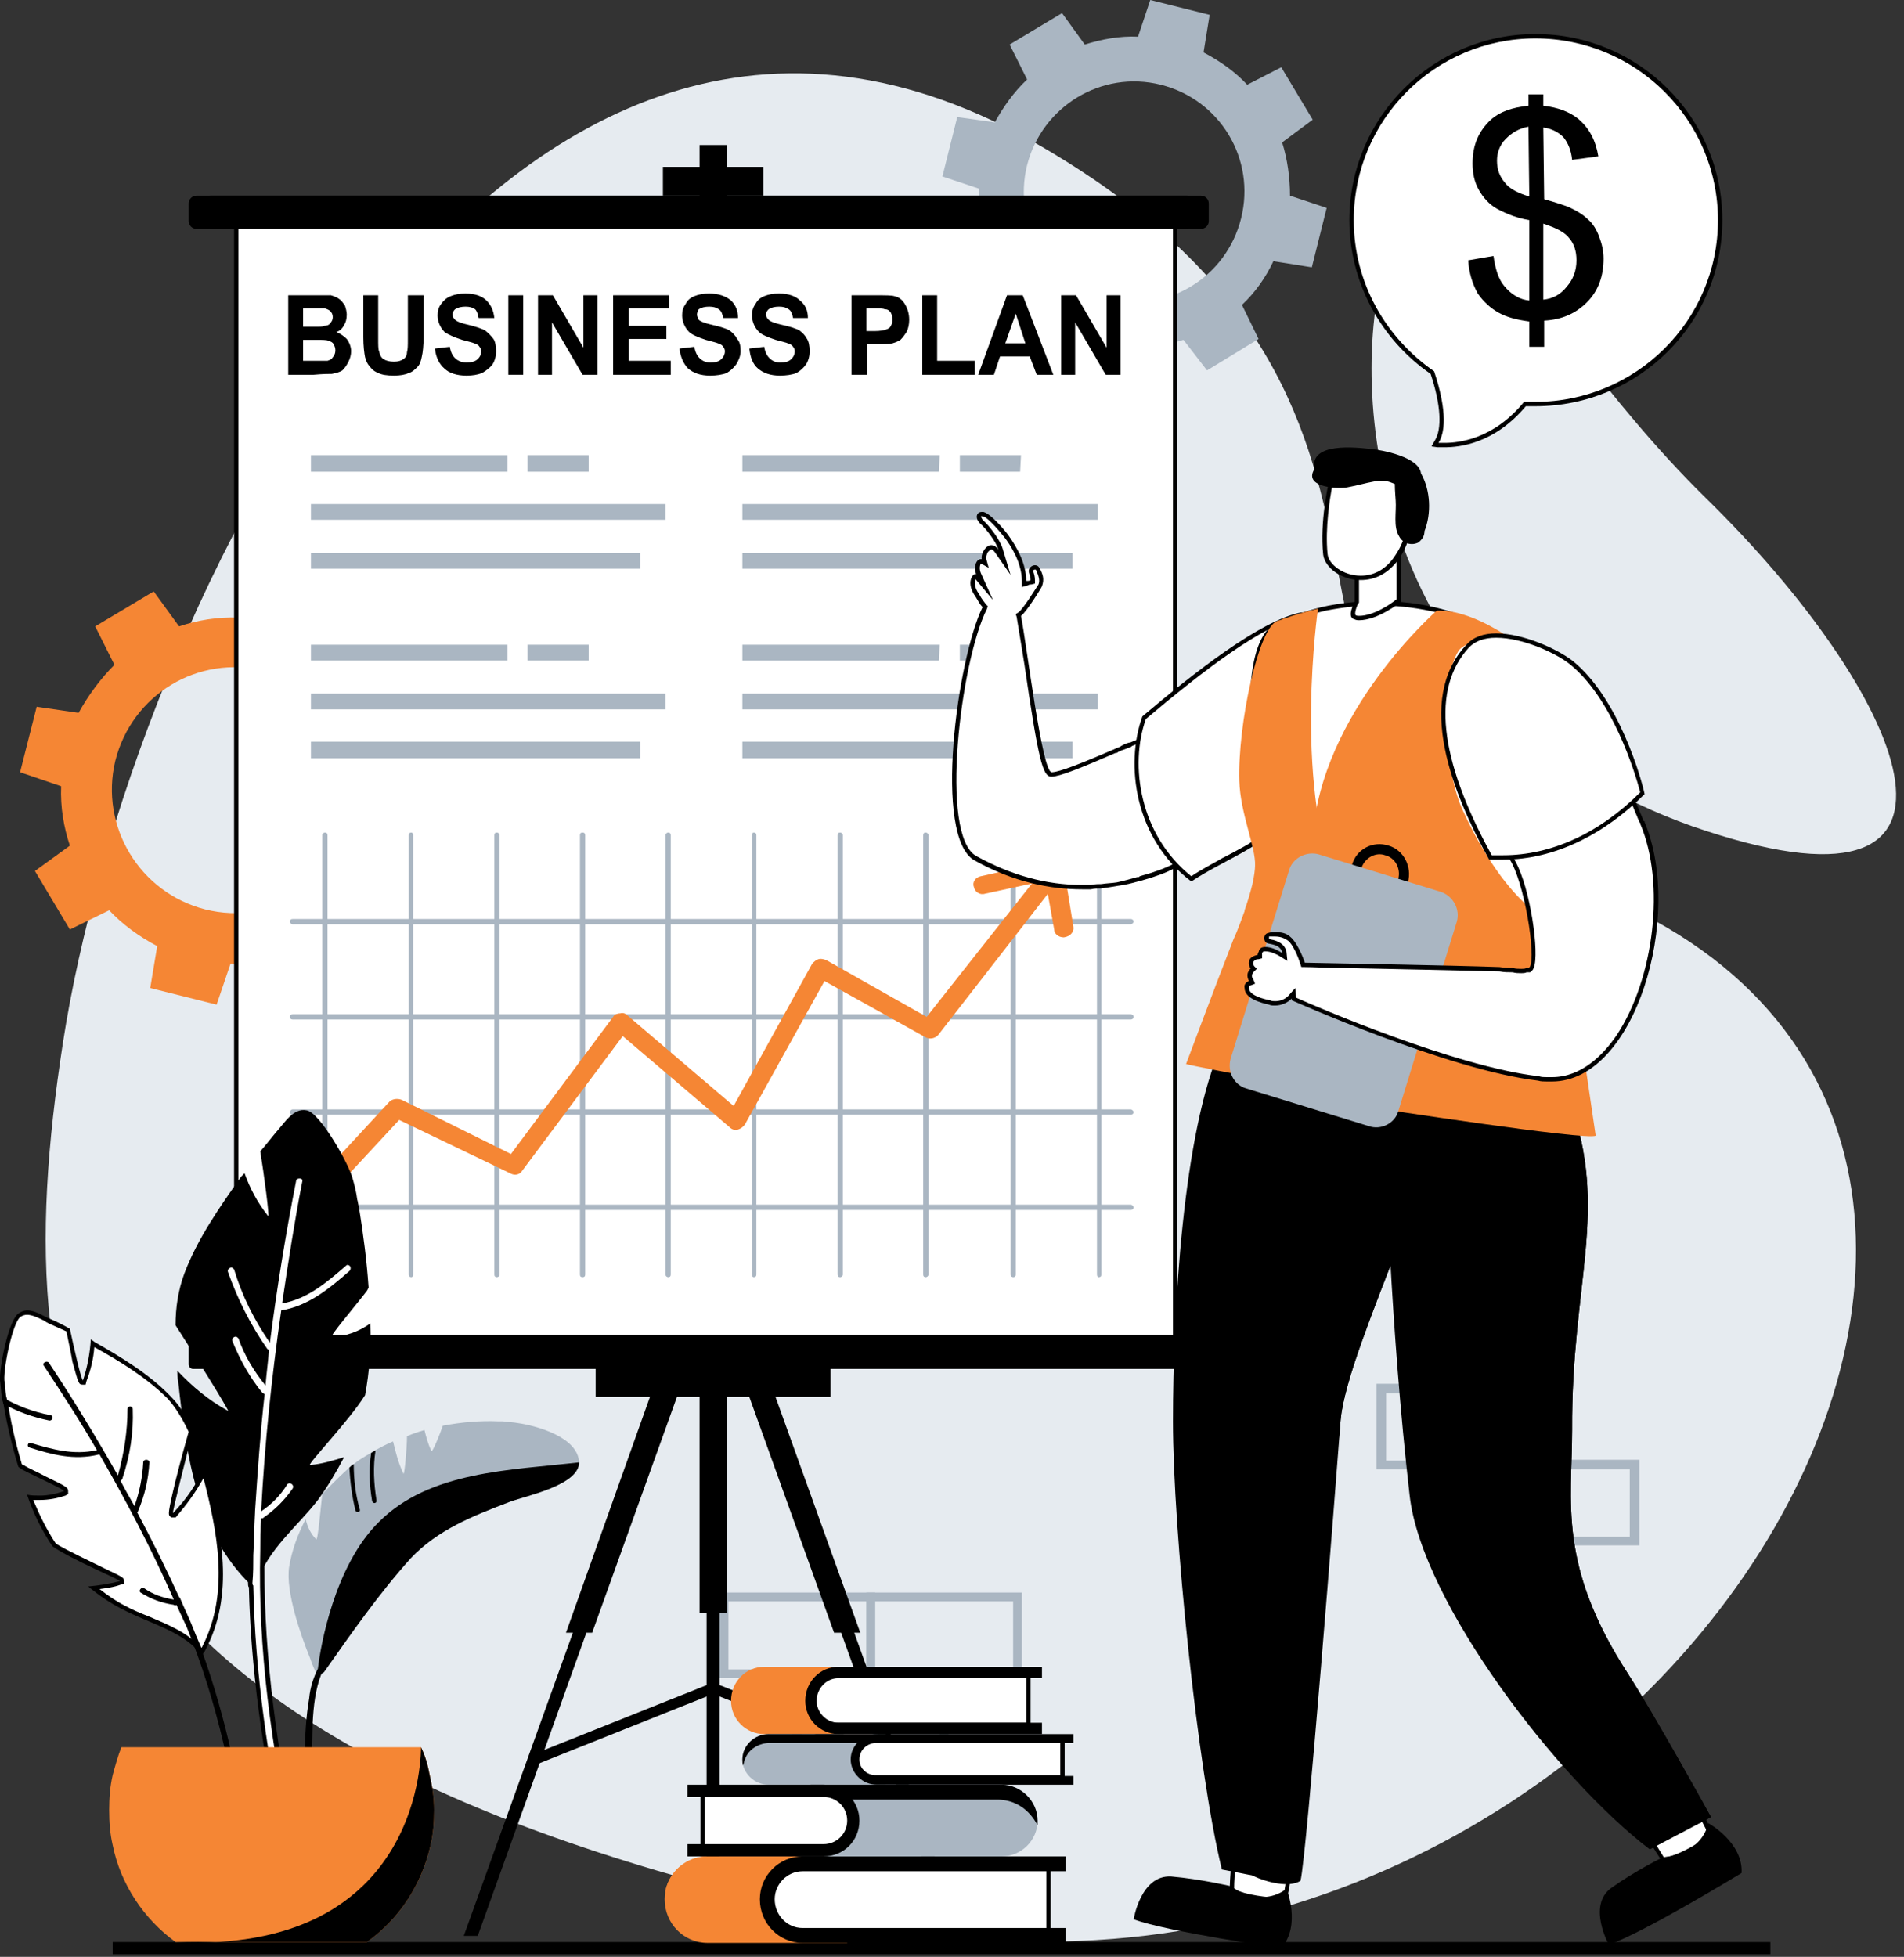 <?xml version="1.0" encoding="utf-8"?>
<!-- Generator: Adobe Illustrator 27.0.0, SVG Export Plug-In . SVG Version: 6.00 Build 0)  -->
<svg version="1.1" id="Layer_1" xmlns="http://www.w3.org/2000/svg" xmlns:xlink="http://www.w3.org/1999/xlink" x="0px" y="0px"
	 viewBox="0 0 218 224" style="enable-background:new 0 0 218 224;" xml:space="preserve">
<rect x="0" y="0" width="218" height="224" fill="#333333" stroke="none"/>
<style type="text/css">
	.st0{fill:#E6EBF0;}
	.st1{fill-rule:evenodd;clip-rule:evenodd;fill:#AAB6C2;}
	.st2{fill-rule:evenodd;clip-rule:evenodd;fill:#F58634;}
	.st3{fill:#FFFFFF;}
	.st4{fill-rule:evenodd;clip-rule:evenodd;}
	.st5{fill:#AAB6C2;}
	.st6{fill:#F58634;}
</style>
<path d="M202.7,223.7H12.9v-1.4h189.8V223.7z"/>
<path class="st0" d="M7.2,119.4C14.7,70.6,57.1-19.5,119.3,16.8c53.3,31.1,16.6,68.8,60.5,84.3c74.9,26.5,9.8,138.3-81.1,118.9
	C7.8,200.7,0.2,164.8,7.2,119.4z"/>
<path class="st0" d="M195.3,57c22.7,22.2,34.8,49.5,0,38.1c-34.8-11.3-40.9-44.5-37.4-62.3C163.2,6,172.6,34.7,195.3,57z"/>
<path class="st1" d="M175.5,168.2h-17.9v-9.8h17.9V168.2z M158.7,167.2h15.7v-7.7h-15.7V167.2z"/>
<path class="st1" d="M187.7,176.9h-17.9v-9.8h17.9V176.9z M170.9,175.9h15.7v-7.7h-15.7V175.9z"/>
<path class="st1" d="M131.5,84.2h-17.8v-9.7h17.8V84.2z M114.7,83.1h15.8v-7.7h-15.8V83.1z"/>
<path class="st1" d="M100.2,192.1H82.3v-9.8h17.9V192.1z M83.4,191.1h15.8v-7.8H83.4V191.1z"/>
<path class="st1" d="M117,192.1H99.2v-9.8H117V192.1z M100.2,191.1H116v-7.8h-15.8V191.1z"/>
<path class="st1" d="M108.6,200.8H90.7V191h17.9V200.8z M91.8,199.8h15.8v-7.7H91.8V199.8z"/>
<path class="st1" d="M71.5,131.5H53.7v-9.8h17.8V131.5z M54.7,130.5h15.8v-7.7H54.7V130.5z"/>
<path class="st1" d="M59.3,140.3H41.4v-9.8h17.9V140.3z M42.5,139.3h15.7v-7.8H42.5V139.3z"/>
<path class="st1" d="M68,49.4H50.2v-9.8H68V49.4z M51.2,48.4H67v-7.8H51.2V48.4z"/>
<path class="st1" d="M59.6,58.1H41.8v-9.8h17.8V58.1z M42.8,57.1h15.8v-7.7H42.8V57.1z"/>
<path class="st1" d="M145.8,29.9c-0.9,1.9-2.1,3.6-3.6,5l1.9,3.9l-5.9,3.6l-2.7-3.5c-1.9,0.6-3.9,0.9-6,0.9L128,44l-6.7-1.7l0.6-4.4
	c-1.8-0.9-3.5-2.1-4.9-3.6l-4,1.9l-3.6-5.9l3.6-2.7c-0.6-1.9-1-3.9-0.9-6l-4.2-1.4l1.7-6.8l4.3,0.6c1-1.8,2.2-3.5,3.7-4.9l-2-4
	l6-3.6l2.6,3.6c1.9-0.6,4-1,6.1-0.9l1.4-4.2l6.8,1.7L137.8,6c1.9,1,3.6,2.2,5,3.7l3.9-2l3.6,6l-3.5,2.6c0.6,1.9,0.9,4,0.9,6.1
	l4.2,1.4l-1.7,6.8L145.8,29.9z M142.1,25c1.7-6.8-2.4-13.6-9.2-15.3c-6.8-1.7-13.6,2.5-15.3,9.2c-1.7,6.8,2.5,13.7,9.2,15.3
	C133.6,35.9,140.4,31.8,142.1,25z"/>
<path class="st2" d="M44.6,99.3c-1.1,2.1-2.4,4-4.1,5.5l2.2,4.5l-6.7,4l-2.9-4c-2.1,0.7-4.4,1.1-6.7,1l-1.6,4.7l-7.6-1.9l0.8-4.8
	c-2.1-1.1-4-2.5-5.5-4.1L8,106.4l-4-6.7l4-2.9c-0.7-2.1-1.1-4.4-1-6.8l-4.7-1.6l1.9-7.5L9,81.6c1.1-2,2.5-3.9,4.1-5.5l-2.2-4.4
	l6.7-4l2.9,4c2.1-0.7,4.4-1.1,6.8-1l1.6-4.7l7.5,1.9l-0.7,4.8c2,1.1,3.9,2.4,5.5,4.1l4.4-2.2l4,6.7l-4,2.9c0.7,2.1,1.1,4.4,1,6.7
	l4.7,1.6l-1.9,7.6L44.6,99.3z M40.5,93.8c1.9-7.5-2.7-15.1-10.2-17c-7.6-1.9-15.2,2.7-17.1,10.3c-1.8,7.5,2.8,15.1,10.3,17
	C31.1,106,38.7,101.4,40.5,93.8z"/>
<path d="M83.2,41.8h-3.1V16.6h3.1V41.8z"/>
<path d="M54.7,221.6h-1.6l23-63.9h1.5L54.7,221.6z"/>
<path d="M82.4,221.6h-1.5v-63.9h1.5V221.6z"/>
<path d="M110.3,221.6h-1.5l-23-63.9h1.5L110.3,221.6z"/>
<path d="M64.8,186.9l10.4-29.2h3.1l-10.5,29.2H64.8z"/>
<path d="M80.1,184.6v-26.9h3.1v26.9H80.1z"/>
<path d="M95.5,186.9L85,157.7h3l10.5,29.2H95.5z"/>
<path d="M88,157.7H75.2v-3.3H88V157.7z"/>
<path d="M87.4,22.4H75.9v-3.3h11.5V22.4z"/>
<path d="M95.1,159.9H68.2v-3.2h26.9V159.9z"/>
<path d="M81.4,194l-20.3,8.1v-1.3l20.3-8.1V194z"/>
<path d="M102.4,202.1L81.9,194v-1.3l20.5,8.1V202.1z"/>
<path d="M21.6,156.2v-2.9c0-0.3,0.2-0.5,0.5-0.5h114.3c0.3,0,0.5,0.2,0.5,0.5v2.9c0,0.2-0.2,0.5-0.5,0.5H22.1
	C21.8,156.7,21.6,156.4,21.6,156.2z"/>
<path d="M21.6,25.3v-2c0-0.5,0.4-0.9,0.9-0.9h113.4c0.6,0,1,0.4,1,0.9v2c0,0.5-0.4,0.9-1,0.9H22.5C22,26.2,21.6,25.8,21.6,25.3z"/>
<path class="st3" d="M27.1,156.4V24.6h107.4v131.8H27.1z"/>
<path class="st4" d="M134.8,156.7h-108V24.3h108V156.7z M27.3,24.9v131.3h107V24.9H27.3z"/>
<path d="M23.1,156.2v-2.9c0-0.3,0.2-0.5,0.5-0.5h114.3c0.3,0,0.5,0.2,0.5,0.5v2.9c0,0.2-0.2,0.5-0.5,0.5H23.6
	C23.3,156.7,23.1,156.4,23.1,156.2z"/>
<path d="M23.1,25.3v-2c0-0.5,0.4-0.9,1-0.9h113.4c0.5,0,0.9,0.4,0.9,0.9v2c0,0.5-0.4,0.9-0.9,0.9H24.1
	C23.5,26.2,23.1,25.8,23.1,25.3z"/>
<path class="st5" d="M58.1,52.1V54H35.6v-1.9H58.1z"/>
<path class="st5" d="M76.2,57.7v1.8H35.6v-1.8H76.2z"/>
<path class="st5" d="M73.3,63.3v1.8H35.6v-1.8H73.3z"/>
<path class="st5" d="M60.4,52.1h7V54h-7V52.1z"/>
<path class="st5" d="M58.1,73.8v1.8H35.6v-1.8H58.1z"/>
<path class="st5" d="M76.2,79.4v1.8H35.6v-1.8H76.2z"/>
<path class="st5" d="M73.3,84.9v1.9H35.6v-1.9H73.3z"/>
<path class="st5" d="M60.4,73.8h7v1.8h-7V73.8z"/>
<path class="st5" d="M107.6,52.1l-0.1,1.9H85v-1.9H107.6z"/>
<path class="st5" d="M125.7,57.7v1.8H85v-1.8H125.7z"/>
<path class="st5" d="M122.8,63.3v1.8H85v-1.8H122.8z"/>
<path class="st5" d="M109.9,52.1h7l-0.1,1.9h-6.9V52.1z"/>
<path class="st5" d="M107.6,73.8l-0.1,1.8H85v-1.8H107.6z"/>
<path class="st5" d="M125.7,79.4v1.8H85v-1.8H125.7z"/>
<path class="st5" d="M122.8,84.9v1.9H85v-1.9H122.8z"/>
<path class="st5" d="M109.9,73.8h7l-0.1,1.8h-6.9V73.8z"/>
<path class="st5" d="M105.7,145.9V95.6c0-0.2,0.1-0.3,0.3-0.3c0.1,0,0.3,0.1,0.3,0.3v50.3c0,0.2-0.2,0.3-0.3,0.3
	C105.8,146.2,105.7,146.1,105.7,145.9z"/>
<path class="st5" d="M33.2,105.5c0-0.2,0.1-0.3,0.3-0.3h96c0.1,0,0.3,0.1,0.3,0.3c0,0.1-0.2,0.3-0.3,0.3h-96
	C33.3,105.8,33.2,105.6,33.2,105.5z"/>
<path class="st5" d="M33.2,116.4c0-0.2,0.1-0.3,0.3-0.3h96c0.1,0,0.3,0.1,0.3,0.3c0,0.2-0.2,0.3-0.3,0.3h-96
	C33.3,116.7,33.2,116.6,33.2,116.4z"/>
<path class="st5" d="M33.2,127.3c0-0.1,0.1-0.3,0.3-0.3h96c0.1,0,0.3,0.2,0.3,0.3c0,0.2-0.2,0.3-0.3,0.3h-96
	C33.3,127.6,33.2,127.5,33.2,127.3z"/>
<path class="st5" d="M33.2,138.2c0-0.1,0.1-0.3,0.3-0.3h96c0.1,0,0.3,0.2,0.3,0.3c0,0.2-0.2,0.3-0.3,0.3h-96
	C33.3,138.5,33.2,138.4,33.2,138.2z"/>
<path class="st5" d="M95.9,145.9V95.6c0-0.2,0.1-0.3,0.3-0.3c0.1,0,0.3,0.1,0.3,0.3v50.3c0,0.2-0.2,0.3-0.3,0.3
	C96,146.2,95.9,146.1,95.9,145.9z"/>
<path class="st5" d="M125.6,145.9V95.6c0-0.2,0.1-0.3,0.2-0.3c0.2,0,0.3,0.1,0.3,0.3v50.3c0,0.2-0.1,0.3-0.3,0.3
	C125.7,146.2,125.6,146.1,125.6,145.9z"/>
<path class="st5" d="M115.7,145.9V95.6c0-0.2,0.2-0.3,0.3-0.3c0.2,0,0.3,0.1,0.3,0.3v50.3c0,0.2-0.1,0.3-0.3,0.3
	C115.9,146.2,115.7,146.1,115.7,145.9z"/>
<path class="st5" d="M86.1,145.9V95.6c0-0.2,0.1-0.3,0.2-0.3c0.2,0,0.3,0.1,0.3,0.3v50.3c0,0.2-0.1,0.3-0.3,0.3
	C86.2,146.2,86.1,146.1,86.1,145.9z"/>
<path class="st5" d="M76.2,145.9V95.6c0-0.2,0.2-0.3,0.3-0.3c0.2,0,0.3,0.1,0.3,0.3v50.3c0,0.2-0.1,0.3-0.3,0.3
	C76.4,146.2,76.2,146.1,76.2,145.9z"/>
<path class="st5" d="M66.4,145.9V95.6c0-0.2,0.1-0.3,0.3-0.3s0.3,0.1,0.3,0.3v50.3c0,0.2-0.1,0.3-0.3,0.3S66.4,146.1,66.4,145.9z"/>
<path class="st5" d="M56.6,145.9V95.6c0-0.2,0.1-0.3,0.3-0.3c0.1,0,0.3,0.1,0.3,0.3v50.3c0,0.2-0.2,0.3-0.3,0.3
	C56.7,146.2,56.6,146.1,56.6,145.9z"/>
<path class="st5" d="M46.8,145.9V95.6c0-0.2,0.1-0.3,0.3-0.3c0.1,0,0.2,0.1,0.2,0.3v50.3c0,0.2-0.1,0.3-0.2,0.3
	C46.9,146.2,46.8,146.1,46.8,145.9z"/>
<path class="st5" d="M36.9,145.9V95.6c0-0.2,0.2-0.3,0.3-0.3c0.2,0,0.3,0.1,0.3,0.3v50.3c0,0.2-0.1,0.3-0.3,0.3
	C37.1,146.2,36.9,146.1,36.9,145.9z"/>
<path class="st6" d="M33.2,141c-0.3,0-0.5-0.1-0.7-0.2c-0.5-0.4-0.5-1.1-0.1-1.5l12.2-13.2c0.3-0.3,0.9-0.4,1.4-0.2l12.5,6.2
	l11.7-15.7c0.1-0.2,0.4-0.4,0.8-0.4c0.3-0.1,0.6,0,0.8,0.2L84,126.6l9-16.3c0.2-0.2,0.4-0.4,0.7-0.5c0.3-0.1,0.6,0,0.9,0.1l11.5,6.5
	l12.4-15.7c0.4-0.5,1.1-0.6,1.6-0.2c0.5,0.3,0.6,1,0.2,1.4l-12.9,16.6c-0.4,0.4-1,0.5-1.5,0.2l-11.5-6.4l-9.1,16.4
	c-0.2,0.3-0.5,0.5-0.8,0.6c-0.4,0.1-0.7,0-1-0.3l-12.2-10.4L59.8,134c-0.3,0.5-0.9,0.6-1.4,0.3l-12.7-6.1l-11.6,12.5
	C33.9,140.9,33.5,141,33.2,141z"/>
<path class="st6" d="M121.8,107.3c-0.6,0-1.1-0.4-1.1-0.9l-1-5.6l-6.9,1.5c-0.6,0.2-1.2-0.2-1.3-0.8c-0.2-0.5,0.2-1.1,0.8-1.2
	l8.1-1.8c0.3-0.1,0.6-0.1,0.9,0.1c0.2,0.2,0.4,0.4,0.5,0.7l1.1,6.8C123,106.6,122.6,107.2,121.8,107.3
	C121.8,107.3,121.8,107.3,121.8,107.3z"/>
<path class="st4" d="M33,33.8h3.4c0.7,0,1.2,0,1.5,0c0.3,0.1,0.6,0.2,0.9,0.4c0.3,0.2,0.5,0.5,0.7,0.8c0.1,0.3,0.2,0.7,0.2,1
	c0,0.5-0.1,0.9-0.3,1.2c-0.2,0.4-0.5,0.7-0.9,0.8c0.5,0.2,0.9,0.5,1.2,0.8c0.3,0.4,0.5,0.9,0.5,1.4c0,0.4-0.1,0.8-0.3,1.2
	c-0.2,0.4-0.4,0.7-0.7,1c-0.3,0.2-0.7,0.3-1.2,0.4c-0.3,0-1,0-2.1,0.1H33V33.8z M34.7,35.3v2.1h1.2c0.7,0,1.1,0,1.2-0.1
	c0.3,0,0.6-0.1,0.7-0.3c0.2-0.2,0.3-0.4,0.3-0.7s-0.1-0.5-0.3-0.7c-0.1-0.1-0.3-0.2-0.6-0.3c-0.2,0-0.7,0-1.5,0H34.7z M34.7,38.9
	v2.4h1.6c0.6,0,1,0,1.2,0c0.3-0.1,0.5-0.2,0.6-0.4c0.2-0.2,0.3-0.5,0.3-0.8c0-0.3-0.1-0.5-0.2-0.7c-0.1-0.2-0.3-0.3-0.6-0.4
	c-0.2-0.1-0.7-0.1-1.5-0.1H34.7z"/>
<path d="M41.6,33.8h1.7v4.9c0,0.8,0,1.3,0.1,1.5c0.1,0.4,0.2,0.7,0.5,0.9c0.3,0.2,0.7,0.3,1.2,0.3c0.5,0,0.8-0.1,1.1-0.3
	c0.3-0.2,0.4-0.5,0.4-0.8c0.1-0.3,0.1-0.8,0.1-1.5v-5h1.8v4.7c0,1.1-0.1,1.9-0.2,2.3c-0.1,0.5-0.2,0.9-0.5,1.2
	c-0.3,0.3-0.6,0.6-1,0.7c-0.4,0.2-1,0.3-1.7,0.3c-0.8,0-1.4-0.1-1.8-0.3c-0.5-0.2-0.8-0.5-1-0.8c-0.3-0.3-0.4-0.7-0.5-1
	c-0.1-0.5-0.2-1.3-0.2-2.3V33.8z"/>
<path d="M49.8,39.9l1.7-0.2c0.1,0.6,0.3,1,0.6,1.3c0.3,0.3,0.8,0.5,1.3,0.5c0.5,0,1-0.1,1.3-0.4c0.3-0.3,0.4-0.6,0.4-0.9
	c0-0.2-0.1-0.4-0.2-0.5c-0.1-0.2-0.3-0.3-0.6-0.4c-0.2-0.1-0.7-0.2-1.4-0.4c-0.9-0.3-1.6-0.6-2-0.9c-0.5-0.5-0.8-1.2-0.8-1.9
	c0-0.5,0.1-0.9,0.4-1.3c0.3-0.4,0.6-0.7,1.1-0.9c0.5-0.2,1-0.3,1.7-0.3c1.1,0,1.9,0.3,2.4,0.8c0.5,0.5,0.8,1.1,0.9,2h-1.8
	c-0.1-0.5-0.2-0.8-0.4-1c-0.3-0.2-0.6-0.3-1.1-0.3c-0.5,0-0.9,0.1-1.2,0.3c-0.2,0.2-0.3,0.4-0.3,0.6s0.1,0.4,0.3,0.6
	c0.2,0.2,0.7,0.4,1.6,0.6c0.8,0.2,1.4,0.4,1.8,0.6c0.4,0.3,0.7,0.6,1,1c0.2,0.3,0.3,0.8,0.3,1.4c0,0.5-0.1,1-0.4,1.5
	c-0.3,0.4-0.7,0.7-1.2,1c-0.5,0.2-1.1,0.3-1.8,0.3c-1.1,0-2-0.3-2.5-0.8C50.3,41.7,49.9,40.9,49.8,39.9z"/>
<path d="M58.2,42.9v-9.1h1.7v9.1H58.2z"/>
<path d="M61.6,42.9v-9.1h1.7l3.5,6v-6h1.6v9.1h-1.7l-3.5-6v6H61.6z"/>
<path d="M70.2,42.9v-9.1h6.4v1.5H72v2h4.3v1.5H72v2.5h4.8v1.6H70.2z"/>
<path d="M77.8,39.9l1.7-0.2c0.1,0.6,0.3,1,0.6,1.3c0.3,0.3,0.7,0.5,1.2,0.5c0.6,0,1-0.1,1.3-0.4c0.3-0.3,0.4-0.6,0.4-0.9
	c0-0.2-0.1-0.4-0.2-0.5c-0.1-0.2-0.3-0.3-0.6-0.4c-0.2-0.1-0.7-0.2-1.4-0.4c-0.9-0.3-1.6-0.6-1.9-0.9c-0.5-0.5-0.8-1.2-0.8-1.9
	c0-0.5,0.1-0.9,0.4-1.3c0.2-0.4,0.5-0.7,1-0.9c0.5-0.2,1-0.3,1.7-0.3c1.1,0,1.9,0.3,2.5,0.8c0.5,0.5,0.8,1.1,0.8,2h-1.7
	c-0.1-0.5-0.2-0.8-0.5-1c-0.3-0.2-0.6-0.3-1.1-0.3c-0.5,0-0.9,0.1-1.2,0.3c-0.1,0.2-0.2,0.4-0.2,0.6s0.1,0.4,0.2,0.6
	c0.2,0.2,0.7,0.4,1.6,0.6c0.9,0.2,1.5,0.4,1.9,0.6c0.4,0.3,0.7,0.6,0.9,1c0.3,0.3,0.4,0.8,0.4,1.4c0,0.5-0.2,1-0.5,1.5
	c-0.3,0.4-0.6,0.7-1.1,1C82.7,42.9,82,43,81.3,43c-1.1,0-1.9-0.3-2.5-0.8C78.3,41.7,77.9,40.9,77.8,39.9z"/>
<path d="M85.8,39.9l1.7-0.2c0.1,0.6,0.3,1,0.6,1.3c0.3,0.3,0.7,0.5,1.2,0.5c0.6,0,1-0.1,1.3-0.4c0.3-0.3,0.4-0.6,0.4-0.9
	c0-0.2-0.1-0.4-0.2-0.5c-0.1-0.2-0.3-0.3-0.6-0.4c-0.2-0.1-0.7-0.2-1.4-0.4c-0.9-0.3-1.6-0.6-1.9-0.9c-0.5-0.5-0.8-1.2-0.8-1.9
	c0-0.5,0.1-0.9,0.4-1.3c0.2-0.4,0.5-0.7,1-0.9c0.5-0.2,1-0.3,1.7-0.3c1.1,0,1.9,0.3,2.4,0.8c0.6,0.5,0.9,1.1,0.9,2h-1.7
	c-0.1-0.5-0.2-0.8-0.5-1c-0.3-0.2-0.6-0.3-1.1-0.3c-0.5,0-0.9,0.1-1.2,0.3c-0.2,0.2-0.3,0.4-0.3,0.6s0.1,0.4,0.3,0.6
	c0.2,0.2,0.7,0.4,1.6,0.6c0.9,0.2,1.5,0.4,1.9,0.6c0.4,0.3,0.7,0.6,0.9,1c0.2,0.3,0.3,0.8,0.3,1.4c0,0.5-0.1,1-0.4,1.5
	c-0.3,0.4-0.6,0.7-1.1,1C90.7,42.9,90,43,89.3,43c-1.1,0-1.9-0.3-2.5-0.8C86.2,41.7,85.9,40.9,85.8,39.9z"/>
<path class="st4" d="M97.5,42.9v-9.1h2.8c1.1,0,1.8,0,2.1,0.1c0.5,0.1,0.9,0.4,1.2,0.9c0.3,0.5,0.5,1.1,0.5,1.8c0,0.5-0.1,1-0.3,1.4
	c-0.2,0.3-0.4,0.6-0.7,0.9c-0.3,0.2-0.6,0.3-0.9,0.4c-0.4,0.1-1,0.1-1.8,0.1h-1.1v3.5H97.5z M99.2,35.3v2.6h0.9
	c0.7,0,1.2-0.1,1.4-0.2c0.3-0.1,0.4-0.2,0.5-0.4c0.1-0.2,0.2-0.4,0.2-0.7c0-0.3-0.1-0.6-0.2-0.8c-0.2-0.3-0.4-0.4-0.7-0.4
	c-0.2-0.1-0.6-0.1-1.3-0.1H99.2z"/>
<path d="M105.6,42.9v-9.1h1.7v7.5h4.3v1.6H105.6z"/>
<path class="st4" d="M120.6,42.9h-1.9l-0.8-2.1h-3.4l-0.7,2.1H112l3.3-9.1h1.8L120.6,42.9z M117.4,39.3l-1.1-3.4l-1.2,3.4H117.4z"/>
<path d="M121.5,42.9v-9.1h1.7l3.5,6v-6h1.6v9.1h-1.7l-3.5-6v6H121.5z"/>
<path class="st6" d="M97,222.4H81c-2.7,0-4.9-2.2-4.9-5c0-2.7,2.2-4.9,4.9-4.9h16V222.4z"/>
<path class="st6" d="M76.1,216.9c0.3-2.5,2.4-4.4,4.9-4.4h16v3.9c-1.9,0.7-4.1,1.6-4.8,0.5c-0.8-1.3-3.4-3.2-3.4-3.2
	s-5.2-0.1-8.6-0.1C76.7,213.6,76.1,216.8,76.1,216.9z"/>
<path class="st3" d="M91.7,221.1c-2.1,0-3.8-1.6-3.8-3.7c0-2.1,1.7-3.8,3.8-3.8H120v7.5H91.7z"/>
<path class="st4" d="M120.3,221.4H91.7c-2.2,0-4-1.8-4-4c0-2.2,1.8-4,4-4h28.6V221.4z M91.7,213.8c-2,0-3.5,1.6-3.5,3.5
	c0,2,1.5,3.6,3.5,3.6h28.1v-7.1H91.7z"/>
<path d="M122,222.4H91.9c-2.7,0-4.9-2.2-4.9-5c0-2.7,2.2-4.9,4.9-4.9H122v1.7H91.9c-1.8,0-3.2,1.5-3.2,3.2c0,1.8,1.4,3.3,3.2,3.3
	H122V222.4z"/>
<path class="st6" d="M99.9,198.5H87.5c-2.1,0-3.8-1.7-3.8-3.8c0-2.2,1.7-3.9,3.8-3.9h12.4V198.5z"/>
<path class="st3" d="M95.8,197.5c-1.6,0-2.9-1.3-2.9-2.9c0-1.6,1.3-2.9,2.9-2.9h21.9v5.8H95.8z"/>
<path class="st4" d="M118,197.7H95.8c-1.7,0-3.1-1.4-3.1-3.1c0-1.7,1.4-3.1,3.1-3.1H118V197.7z M95.8,192c-1.4,0-2.6,1.1-2.6,2.6
	c0,1.4,1.2,2.6,2.6,2.6h21.7V192H95.8z"/>
<path d="M119.3,198.5H96c-2.1,0-3.8-1.7-3.8-3.8c0-2.2,1.7-3.9,3.8-3.9h23.3v1.3H96c-1.4,0-2.5,1.2-2.5,2.6c0,1.3,1.1,2.5,2.5,2.5
	h23.3V198.5z"/>
<path class="st5" d="M101.4,204.3H88c-1.6,0-3-1.3-3-2.9c0-1.6,1.4-2.9,3-2.9h13.4V204.3z"/>
<path d="M85.1,202.1c-0.1-0.2-0.1-0.4-0.1-0.7c0-1.6,1.4-2.9,3-2.9h13.4v1.3l-3.3-0.3h-10C88.1,199.5,85.5,199.5,85.1,202.1z"/>
<path class="st3" d="M100.2,203.5c-1.1,0-2.1-1-2.1-2.1c0-1.2,1-2.2,2.1-2.2h21.5v4.3H100.2z"/>
<path class="st4" d="M121.9,203.7h-21.7c-1.3,0-2.4-1-2.4-2.3c0-1.4,1.1-2.4,2.4-2.4h21.7V203.7z M100.2,199.4c-1,0-1.9,0.9-1.9,1.9
	s0.9,1.9,1.9,1.9h21.2v-3.8H100.2z"/>
<path d="M122.9,204.3h-22.5c-1.6,0-3-1.3-3-2.9c0-1.6,1.4-2.9,3-2.9h22.5v1h-22.5c-1.1,0-2,0.8-2,1.9c0,1.1,0.9,1.9,2,1.9h22.5
	V204.3z"/>
<path class="st5" d="M90.1,204.3h24.6c2.2,0,4.1,1.9,4.1,4.1c0,2.3-1.9,4.1-4.1,4.1H90.1V204.3z"/>
<path d="M114.7,204.3c2.2,0,4.1,1.9,4.1,4.1c0,0.1,0,0.3,0,0.5c-0.1,0-1.2-2.8-4.5-2.9c-3.3,0-17.6,0-17.6,0l-3.9-1.7H114.7z"/>
<path class="st3" d="M80.4,211.4v-6.1h14.1c1.7,0,3.1,1.4,3.1,3.1c0,1.7-1.4,3-3.1,3H80.4z"/>
<path class="st4" d="M97.8,208.4c0,1.8-1.5,3.3-3.3,3.3H80.2V205h14.3C96.3,205,97.8,206.5,97.8,208.4z M80.7,205.5v5.7h13.8
	c1.6,0,2.8-1.3,2.8-2.8c0-1.6-1.2-2.9-2.8-2.9H80.7z"/>
<path d="M78.7,211.1h15.6c1.5,0,2.7-1.2,2.7-2.7s-1.2-2.7-2.7-2.7H78.7v-1.4h15.6c2.3,0,4.1,1.9,4.1,4.1c0,2.3-1.8,4.1-4.1,4.1H78.7
	V211.1z"/>
<path class="st3" d="M123.9,101.5c-4.1,0-8.2-1.1-12.2-3.2c-4.4-2.4-2-22.7,1-28.7l0.1-0.1l-0.1-0.2c-0.2-0.2-0.5-0.5-0.8-1.1
	c-0.7-1.1-0.5-1.8-0.4-2c0-0.2,0.2-0.2,0.2-0.3l1.1,1.4l-0.7-1.6c-0.3-0.5-0.2-1,0-1.3c0.1-0.1,0.1-0.2,0.2-0.2l0.5,0.3l-0.1-0.5
	c-0.1-0.3,0-0.7,0.2-1c0.2-0.2,0.4-0.3,0.6-0.3c0.3,0,0.5,0.1,0.6,0.4l0.9,1.3l-0.4-1.5c-0.3-1-1.5-2.6-2.2-3.2
	c-0.3-0.3-0.3-0.5-0.3-0.7c0.1-0.1,0.2-0.1,0.3-0.2c0.1,0,0.1,0,0.1,0.1c0.3,0,1.1,0.4,2.7,2.4c0.7,1,2,3,2.1,5.2v0.4l0.3-0.1
	c0.1-0.1,0.3-0.1,0.4-0.2h0.2v-0.2c0-0.3-0.1-0.7-0.1-0.9c-0.1-0.2,0-0.3,0-0.4c0.1-0.1,0.3-0.2,0.4-0.2c0.1,0,0.2,0.1,0.3,0.2
	c0.3,0.7,0.5,1.3,0.3,1.9c-0.1,0.2-1.8,2.9-2.4,3.3l-0.1,0.1l0.1,0.2c0.2,1,0.5,3.1,0.8,5.4c1.5,9.9,2.1,12.6,2.8,12.7h0.1
	c0.9,0,3.3-1,7.2-2.7c0.1-0.1,1-0.4,1-0.4c0.3-0.1,0.5-0.3,0.8-0.4h0.2c6.8-3,13.3-4.7,17.7-4.7c0.9,0,1.8,0.1,2.5,0.3
	c0.4,0.1,0.6,0.2,0.7,0.5c0.6,2.3-7.5,9.9-10.7,12.6c-0.1,0.1-0.9,1.5-2.6,3.2c-1.7,1.7-3.3,2.5-6.6,3.5h-0.1c-0.1,0-0.2,0-0.3,0.1
	c-0.7,0.2-1.4,0.4-2.3,0.5c-0.6,0.1-1.2,0.1-1.8,0.2c-0.4,0.1-0.8,0.1-1.2,0.1C124.6,101.5,124.2,101.5,123.9,101.5z"/>
<path class="st4" d="M112.6,58.6c0.8,0.2,2.2,1.8,2.8,2.6c1.1,1.5,2.1,3.4,2.1,5.3c0.2,0,0.4,0,0.5-0.1c0-0.3-0.1-0.6-0.2-0.9
	c-0.1-0.4,0.3-0.8,0.7-0.8c0.2,0,0.4,0.1,0.5,0.3c0.4,0.7,0.6,1.3,0.3,2.1c0,0.1-1.8,3-2.4,3.4c0.7,3.6,2.4,17.8,3.5,17.9
	c0.9,0,3.6-1.1,7.1-2.6c0.2-0.1,0.4-0.2,0.7-0.3c0.3-0.2,0.7-0.4,1.1-0.5c0.1,0,0.1,0,0.1,0c6.2-2.7,13-4.7,17.9-4.7
	c0.9,0,1.8,0.1,2.5,0.2c4.7,1-9.8,13.6-9.8,13.6s-0.9,1.5-2.7,3.2c-1.7,1.7-3.4,2.6-6.6,3.5c-0.1,0-0.3,0-0.4,0.1
	c-0.7,0.2-1.5,0.4-2.3,0.5c-0.6,0.1-1.2,0.2-1.9,0.3c-0.4,0-0.8,0-1.2,0.1c-0.3,0-0.7,0-1,0c-3.6,0-7.8-0.8-12.3-3.3
	c-4.8-2.6-2-23.1,0.9-29c-0.3-0.3-0.5-0.7-0.8-1.2c-1.1-1.5-0.4-2.6,0-2.6c0.1,0,0.1,0,0.1,0.1c-0.4-0.9,0-1.8,0.5-1.8
	c0,0,0,0,0.1,0c-0.1-0.7,0.5-1.6,1.1-1.6c0.3,0,0.6,0.2,0.8,0.5c-0.2-0.8-1.4-2.4-2.1-3c-0.6-0.6-0.4-1.3,0.2-1.3
	C112.5,58.6,112.5,58.6,112.6,58.6z M112.3,59.1c0,0.1,0.1,0.2,0.2,0.4c0.8,0.7,2,2.3,2.3,3.3l0.9,3l-1.8-2.6
	c-0.1-0.1-0.2-0.3-0.4-0.3c-0.1,0-0.2,0.1-0.4,0.3c-0.1,0.2-0.2,0.5-0.2,0.7l0.3,1.1l-0.9-0.5c-0.1,0.2-0.2,0.6,0,1.1l1.4,3.1
	l-2-2.4c-0.1,0.3-0.2,0.9,0.4,1.7c0.3,0.6,0.6,0.9,0.8,1.2l0.2,0.2l-0.1,0.3c-3,5.9-5.5,26-1.2,28.3c4,2.2,8,3.3,12.1,3.3
	c0.3,0,0.7,0,1,0c0.5-0.1,0.9-0.1,1.2-0.1c0.6-0.1,1.2-0.1,1.8-0.2c0.9-0.2,1.6-0.4,2.3-0.6c0.1,0,0.1,0,0.2,0l0.1-0.1
	c3.3-0.9,4.9-1.8,6.5-3.3c1.7-1.7,2.5-3.1,2.5-3.1l0.1-0.1v-0.1c4.4-3.7,11.1-10.4,10.6-12.3c0-0.1,0-0.3-0.5-0.4
	c-0.7-0.1-1.5-0.2-2.4-0.2c-4.3,0-10.8,1.7-17.7,4.6l-0.1,0.1c-0.3,0.1-0.5,0.2-0.8,0.3l-0.3,0.1c-0.1,0.1-0.3,0.1-0.4,0.2
	c-0.1,0.1-0.2,0.1-0.3,0.1c-3.9,1.7-6.4,2.7-7.3,2.7c0,0,0,0-0.1,0c-0.9-0.1-1.4-1.8-3-12.8c-0.4-2.4-0.7-4.4-0.9-5.5l-0.1-0.3
	l0.3-0.2c0.5-0.3,2.1-2.9,2.3-3.2c0.2-0.5,0-1-0.3-1.7c-0.1,0-0.1,0-0.1,0c-0.1,0-0.1,0-0.2,0.1c0,0.1,0,0.1,0,0.1
	c0.1,0.3,0.2,0.6,0.2,1v0.4l-0.4,0.1c-0.1,0-0.3,0-0.4,0.1l-0.7,0.2v-0.7c0-2.1-1.3-4.1-2-5c-1.7-2.1-2.3-2.4-2.5-2.4
	C112.5,59.1,112.5,59.1,112.3,59.1C112.4,59.1,112.4,59.1,112.3,59.1z"/>
<path class="st3" d="M146.2,217.5c-1.8,0-4.5-0.5-5.1-1.1c0-0.1,0-0.1,0-0.1c0-1.5,0.2-4.7,0.7-5.2c0,0,0.1,0,0.6,0
	c1.6,0,4.7,0.7,5.3,1c0,1.5-0.3,5-0.7,5.3C147,217.4,146.8,217.5,146.2,217.5z"/>
<path class="st4" d="M147.9,212c0.1,1.1-0.2,5.1-0.8,5.6c-0.1,0.1-0.5,0.1-0.9,0.1c-1.8,0-5.4-0.6-5.4-1.4c0-0.9,0.2-4.8,0.8-5.3
	c0.1-0.1,0.4-0.2,0.8-0.2C144.1,210.8,147.9,211.7,147.9,212z M141.9,211.4c-0.3,0.4-0.6,3.2-0.6,4.8c0.4,0.4,3,1,4.9,1
	c0.4,0,0.5,0,0.6,0c0.4-0.5,0.6-3.5,0.6-5c-0.7-0.2-3.5-0.9-5-0.9C142.1,211.3,142,211.3,141.9,211.4z"/>
<path class="st3" d="M190.6,212.8c-0.1,0-0.2,0-0.2,0c-0.9-1.3-2.6-4.1-2.5-4.6c0.2-0.6,4.5-2.6,5.4-2.7c0.9,1.2,2.7,4.2,2.5,4.7
	C195.6,210.7,192,212.8,190.6,212.8z"/>
<path class="st4" d="M193.4,205.2c0.7,0.9,2.9,4.3,2.6,5.1c-0.1,0.6-4,2.8-5.4,2.8c-0.2,0-0.3-0.1-0.4-0.2c-0.5-0.7-2.6-4-2.5-4.8
	C187.8,207.3,192.6,205.2,193.4,205.2C193.4,205.2,193.4,205.2,193.4,205.2z M188.2,208.2c0,0.6,1.4,3,2.3,4.4c0.1,0,0.1,0,0.1,0
	c1.2,0,4.5-1.9,5-2.5c-0.1-0.6-1.6-3.2-2.5-4.4C192.2,206,188.6,207.6,188.2,208.2z"/>
<path d="M161.4,139.2c-0.4,1-0.8,2-1.2,3.1c-2.8,7.3-6.3,15.8-6.7,20.2c-0.6,8.1-4.4,28.1-4.4,37.8c0,7.9-2.2,13.2-2,15.1l-7.2-1.4
	c-2.8-11.4-5.6-38.9-5.6-51.3c0-12.5,1.1-33.2,5.6-43.1c4.4-9.3,21.7,7.7,23.8,10C164.4,130.5,163.2,134.3,161.4,139.2z"/>
<path d="M161.4,139.2c-0.4,1-0.8,2-1.2,3.1c-2.8,7.3-6.3,15.8-6.7,20.2c-0.6,8.1-3.9,50.1-4.6,52.8c-1.3,0.8-3.8,0.2-5.5-0.6
	c-0.6-7,2.7-13.6,3.5-20.4c1.5-13-3-26.8,2.5-39.3c1.6-3.5,4.1-7.1,3.9-11.1c-0.2-1.9-1.4-4.2-0.3-6.1c2-3.4,5.8-1.1,7.5,1.2
	c0.2,0,0.5-0.1,0.7,0.1C161.3,139.2,161.3,139.2,161.4,139.2z"/>
<path d="M159.9,124.5c4.4-4.8,9.6-7.5,12.8-7.9c0.7-0.1,1.4,0,1.9,0.1c0.4,0.2,0.7,0.5,0.9,0.8c1.5,2.4,2.6,4.6,3.5,6.7
	c0.3,0.6,0.5,1.2,0.7,1.8c4.6,12.5,0.2,20.8,0.3,37.7c0,8.2-1.7,15.4,6.4,27.9c3.1,4.8,9.5,16.4,9.5,16.4l-1.3,0.7l-5.7,3
	c-10.4-7.9-26.1-28.2-27.5-40.5c-2.2-19.2-2.8-38.9-2.9-43.9c0-0.8,0-1.2,0-1.3C159,125.5,159.4,125,159.9,124.5z"/>
<path d="M175.7,151.7c1.6-8.1,2.5-15.8,0.1-23.9c-0.1-0.3,0-0.5,0.2-0.6c0.1-0.1,0.2-0.2,0.3-0.2c0.9-0.3,2.1-0.8,3.4-1
	c4.6,12.5,0.2,20.8,0.3,37.7c0,8.2-1.7,15.4,6.4,27.9c3.1,4.8,9.5,16.4,9.5,16.4l-1.3,0.7c-4.6-4.3-9.4-8.6-12.2-14.3
	c-3.1-6.5-5.1-13.9-6.7-20.9C174.1,166.1,174.3,159.1,175.7,151.7z"/>
<path d="M147.3,216.2c0,0,1.7,4.2-0.6,6.8c0,0-13.2-1.9-16.9-3.3c0,0,0.8-5.1,4.3-4.9c3.4,0.3,6.8,1.1,6.8,1.1
	S144.3,218.5,147.3,216.2z"/>
<path d="M195.6,208.7c0,0,4,2.2,3.8,5.7c0,0-11.3,6.9-15.2,8.2c0,0-2.5-4.5,0.3-6.5s5.9-3.5,5.9-3.5S194.7,212.4,195.6,208.7z"/>
<path class="st3" d="M136.4,100.6c-6.2-4.8-7.4-13-5.4-18.4c6.4-5.4,13.6-11,18-11.8c0.1-0.1,0.1-0.1,0.2-0.1c0.3,0,0.5,0.1,0.6,0.3
	c0.4,0.6,0.6,3-2.8,11.3c-1.5,3.5-2.9,6.4-2.9,6.4l-0.1,0.2l0.1,0.1c0.1,0,2.7,3.4,1.8,5.5c-0.3,0.9-1.3,1.8-2.9,2.8
	c-0.9,0.5-1.8,1-2.8,1.5C138.9,99.1,137.6,99.8,136.4,100.6z"/>
<path class="st4" d="M147.2,82c-1.4,3.5-2.9,6.4-2.9,6.4s2.8,3.5,1.9,5.8c-0.5,1.1-1.6,2-3.1,2.9c-2,1.2-4.6,2.4-6.7,3.8
	c-6.5-4.9-7.6-13.4-5.6-18.9c5.8-4.9,13.5-11,18.2-11.9c0.1,0,0.1,0,0.2,0C151.7,70.1,149.4,76.7,147.2,82z M149,70.6
	c-4.3,0.8-11.4,6.3-17.8,11.7c-1.9,5.3-0.7,13.3,5.2,18c1.2-0.8,2.4-1.4,3.6-2.1c1-0.5,1.9-1,2.8-1.5c1.6-1,2.6-1.8,2.9-2.7
	c0.7-1.6-1-4.3-1.8-5.2l-0.1-0.3l0.1-0.3c0,0,1.4-2.9,2.8-6.4c3.6-8.5,3.2-10.6,2.9-11.1c-0.1,0-0.2-0.1-0.4-0.1
	C149.1,70.6,149.1,70.6,149,70.6z"/>
<path class="st3" d="M177.8,128.4c-5.9,0-37.6-7.3-38.6-8.9c0.4-1.8,1.2-4.7,2.1-7.7c1.1-3.5,2.3-7.6,2.8-10.7
	c0.1-0.7,0.2-1.3,0.3-2.1c0.1-1.9-0.1-4.7-0.4-7.9l-0.1-1.2c-0.8-8.6-1.2-17.1,2.8-18.7l0.3-0.1c0.2-0.1,0.4-0.1,0.6-0.2
	c1.2-0.5,2.5-0.8,3.8-1.1l0.1-0.1c2.1-0.5,4.1-0.7,6.2-0.7c2.4,0,4.8,0.3,7.2,1c2.3,0.6,4.6,1.4,6.8,2.6c1.2,0.6,2.3,1.3,3.3,2
	c0.8,0.5,1.3,0.8,1.7,1.2c1.8,1.4,2.8,8.8,2.8,20.3c0,1.6-0.1,3.4-0.1,5.6c-0.2,5.3,0.5,12,1,17.3c0.4,4.2,0.7,7.7,0.4,8.3
	c-0.1,0.2-0.4,0.7-2.4,1C178.3,128.4,178.1,128.4,177.8,128.4z"/>
<path class="st4" d="M165,69.7c2.6,0.7,4.9,1.6,6.8,2.7c1.3,0.7,2.4,1.3,3.4,2c0.6,0.4,1.2,0.8,1.7,1.2c2.2,1.7,2.9,10.8,2.8,20.5
	c0,1.9,0,3.8-0.1,5.6c-0.3,9.7,2.1,24.3,1.4,25.7c-0.2,0.5-1.1,0.9-2.6,1.2c-0.1,0-0.3,0-0.6,0c-5.8,0-38.8-7.5-38.8-9
	c0.7-4.2,3.9-12.8,4.9-18.6c0.1-0.7,0.2-1.3,0.2-2c0.2-2.1-0.2-5.4-0.5-9.1c-0.7-7.8-1.3-17.2,3-18.9c0.3-0.1,0.6-0.2,0.9-0.3
	c1.3-0.5,2.6-0.9,3.8-1.2c2.2-0.5,4.4-0.7,6.4-0.7C160.3,68.8,162.8,69.1,165,69.7z M151.8,69.9L151.8,69.9l-0.4,0.1
	c-1.3,0.3-2.5,0.6-3.7,1.1c-0.2,0.1-0.4,0.2-0.6,0.3l-0.3,0.1c-4.2,1.6-3.2,12.1-2.7,18.4l0.1,1.2c0.3,3.2,0.5,6,0.4,7.9
	c0,0.8-0.1,1.5-0.2,2.1c-0.6,3.2-1.8,7.2-2.8,10.8c-0.9,2.9-1.7,5.7-2.1,7.5c2.4,1.8,32.7,8.7,38.3,8.7c0.3,0,0.4,0,0.5,0
	c2-0.4,2.3-0.9,2.3-0.9c0.2-0.5-0.1-4.4-0.5-8.1c-0.5-5.4-1.1-12.1-1-17.4c0.1-2.2,0.1-4,0.1-5.6c0.1-11.4-0.9-18.8-2.6-20.1
	c-0.5-0.4-1-0.7-1.7-1.2c-1.1-0.7-2.2-1.4-3.3-2c-2.2-1.1-4.4-2-6.7-2.6c-2.4-0.6-4.8-0.9-7.2-0.9C155.8,69.3,153.8,69.5,151.8,69.9
	z"/>
<path class="st3" d="M155.6,70.7c-0.1,0-0.3,0-0.5,0c-0.1,0-0.1-0.1-0.2-0.2c-0.1-0.3,0.2-1.1,0.4-1.5v-4.1l4.9-2v5.9
	C159.7,69.1,157.4,70.7,155.6,70.7z"/>
<path class="st4" d="M160.4,68.9c0,0-2.6,2.1-4.8,2.1c-0.1,0-0.3,0-0.5-0.1c-1-0.2,0-2,0-2v-4.2l5.3-2.2V68.9z M155.6,65v4l-0.1,0.1
	c-0.3,0.6-0.4,1.2-0.3,1.3c0.1,0.1,0.3,0.1,0.4,0.1c1.7,0,3.7-1.4,4.3-1.9v-5.4L155.6,65z"/>
<path class="st3" d="M155.8,66.1c-2,0-3.9-1.2-4-2.7c-0.4-3.2,0.3-7,0.5-7.8l8.3-1.3c0.4,0.9,2,5.4-0.6,9.3
	C159,65.3,157.5,66.1,155.8,66.1z"/>
<path class="st4" d="M160.3,63.8c-1.3,1.9-2.9,2.6-4.5,2.6c-2.2,0-4.1-1.4-4.3-2.9c-0.4-3.8,0.6-8.1,0.6-8.1l8.7-1.4
	C160.8,54,163.2,59.2,160.3,63.8z M152.5,55.8c-0.2,1.1-0.8,4.6-0.5,7.6c0.1,1.2,1.8,2.5,3.8,2.5c1.6,0,3-0.8,4-2.4
	c2.4-3.6,1.1-7.7,0.7-9L152.5,55.8z"/>
<path class="st6" d="M182.7,130c-0.9,0.6-25.5-3.2-25.5-3.2c-1.7-5.6-7.1-28.6-6.9-30.9c0.9-14.4,14.2-26,14.2-26
	c5.3-0.2,11.9,5.8,11.9,5.8c-1.6-3.1-8.3-2.9-9.4-1.2c-2.2,3.4-1.6,13.9,0.5,18.3c5.9,12.7,11.7,13.4,11.7,13.4L182.7,130z"/>
<path class="st6" d="M153,101.5c0.7,1.9-9.7,21.8-9.7,21.8s-7.3-1.4-7.5-1.5c0,0,3.1-8.3,5.4-14.2c0.5-1.1,0.9-2.2,1.3-3.3v-0.1
	c0.4-1.1,0.7-2.2,0.9-3c0.2-0.9,0.3-1.7,0.3-2.1c0.1-2.1-1.7-6-1.8-9.7c-0.2-6.5,2.2-17.5,4.3-18.3c0.2-0.1,0.4-0.1,0.6-0.2
	c0.1-0.1,0.2-0.1,0.3-0.1c1.3-0.5,2.5-0.8,3.7-1.1c0.1,0,0.1,0,0.1,0S148.1,89.1,153,101.5z"/>
<path d="M150.5,53.7c-0.6-3.1,4.7-2.5,6.5-2.3c1.2,0.1,5.5,0.9,5.7,2.8c1.1,1.9,1.2,4.6,0.4,6.6c0,0.5-0.2,0.9-0.7,1.3
	c-0.8,0.4-1.8,0.1-2.2-0.7c-0.7-1.1-0.3-2.8-0.4-4.1c0-0.2-0.1-1.1-0.1-1.9c-0.7-0.3-1.3-0.5-2.3-0.3c-1.1,0.2-2.1,0.5-3.2,0.7
	C152.5,56,149.3,55.6,150.5,53.7z"/>
<path class="st4" d="M159,96.8c1.7,0.5,2.7,2.4,2.2,4.2c-0.6,1.7-2.4,2.7-4.2,2.2c-1.8-0.6-2.8-2.4-2.2-4.2
	C155.3,97.2,157.2,96.2,159,96.8z M157.3,102c1.2,0.4,2.4-0.2,2.8-1.4c0.3-1.1-0.3-2.4-1.5-2.7c-1.1-0.4-2.3,0.3-2.7,1.4
	C155.6,100.5,156.2,101.7,157.3,102z"/>
<path class="st5" d="M140.9,121.2l6.7-21.6c0.4-1.4,2-2.2,3.4-1.8l14,4.3c1.4,0.5,2.2,2,1.8,3.4l-6.7,21.7c-0.4,1.4-2,2.2-3.4,1.7
	l-14-4.3C141.3,124.2,140.5,122.7,140.9,121.2z"/>
<path class="st3" d="M177.7,123.6c-0.2,0-0.4,0-0.6,0l-1-0.1c-9.7-1.2-26.4-8.4-28-9.2v-0.6l-0.4,0.4c-0.4,0.5-1,0.7-1.7,0.7
	c-0.2,0-0.4,0-0.7-0.1c-0.7-0.1-2.5-0.6-2.6-1.6c0-0.3,0.1-0.5,0.4-0.5l0.3-0.1l-0.2-0.3c-0.2-0.4-0.2-0.7,0.1-1l0.1-0.1l0.2-0.2
	l-0.2-0.2c-0.3-0.3-0.2-0.6-0.1-0.7c0.1-0.3,0.4-0.4,0.7-0.5h0.2v-0.2c0-0.1,0-0.1,0.1-0.2c0.1-0.3,0.3-0.5,0.6-0.5
	c0.6,0,1.3,0.4,1.8,0.7l0.4,0.2V109c-0.1-0.1-0.1-0.3-0.3-0.5c-0.4-0.5-1-0.6-1.5-0.7c-0.2-0.1-0.3-0.3-0.3-0.4
	c0-0.2,0.1-0.4,0.3-0.4c0.3-0.1,0.5-0.1,0.7-0.1c0.7,0,1.2,0.2,1.7,0.6c0.5,0.4,1.1,1.8,1.5,2.8v0.2h4.3c5.5,0.2,13.8,0.3,18.2,0.5
	c0.5,0,1,0,1.5,0c0.4,0.1,0.7,0.1,1,0.1c0.2,0,0.4,0,0.6,0h0.1h0.1l0.1-0.1c0.1,0,0.2-0.1,0.3-0.3c0.6-1.5-0.5-9.1-2.1-12
	c-0.9-1.6-1.8-3.2-2.5-4.2c-1.8-3.1-2.6-6.6-2.2-10c0.4-2.8,1.5-5.4,3.2-7.6c0.9-1.1,2.2-1.7,3.5-1.7c1.6,0,3.1,0.8,3.9,2.1
	c3.5,5.3,5.2,8,8.8,16.8v0.1c2.9,6.9,1.7,17.9-2.7,24.5C183.8,120.9,181.2,123.6,177.7,123.6z"/>
<path class="st4" d="M179.4,77.1c3.5,5.3,5.2,8.1,8.8,16.9c0.1,0,0.1,0,0.1,0.1c4.5,10.8-1.1,29.7-10.6,29.7c-0.2,0-0.4,0-0.6,0
	c-0.3,0-0.7,0-1-0.1c-10.3-1.2-28.2-9.2-28.2-9.2c0-0.1,0-0.1,0-0.2c-0.5,0.5-1.2,0.8-1.9,0.8c-0.3,0-0.5,0-0.7-0.1
	c-0.9-0.2-2.8-0.7-2.8-1.9c-0.1-0.4,0.2-0.7,0.5-0.8c-0.2-0.4-0.3-0.9,0.1-1.3c0-0.1,0-0.1,0.1-0.1c-0.2-0.3-0.3-0.7-0.1-1.1
	c0.2-0.3,0.5-0.4,0.9-0.5c0-0.1,0-0.2,0.1-0.3c0.1-0.5,0.4-0.6,0.8-0.6c0.6,0,1.3,0.3,1.9,0.7c0-0.2-0.1-0.4-0.2-0.5
	c-0.3-0.4-0.9-0.5-1.4-0.6c-0.6-0.1-0.6-1.1,0-1.2c0.3-0.1,0.5-0.1,0.8-0.1c0.7,0,1.3,0.1,1.8,0.6c0.6,0.5,1.3,2,1.6,2.9
	c4.6,0.1,16.6,0.3,22.3,0.5c0.6,0.1,1.1,0.1,1.5,0.1c0.3,0.1,0.7,0.1,1,0.1c0.2,0,0.4,0,0.6-0.1c0.1,0,0.1,0,0.1,0s0,0,0.1,0
	c1-0.2-0.2-8.7-1.9-12c-0.8-1.5-1.7-2.9-2.5-4.2c-1.8-3-2.7-6.6-2.2-10.1c0.5-3.4,1.8-5.9,3.2-7.8c1-1.2,2.4-1.8,3.7-1.8
	C176.9,74.9,178.5,75.7,179.4,77.1z M172,77c-1.7,2.2-2.7,4.7-3.1,7.6c-0.5,3.2,0.3,6.7,2.2,9.8c0.9,1.4,1.7,2.9,2.4,4.2
	c1.7,3,2.8,10.6,2.1,12.2c-0.1,0.3-0.3,0.4-0.4,0.5h-0.1h-0.2c0,0,0,0-0.1,0c-0.2,0.1-0.4,0.1-0.6,0.1c-0.3,0-0.7,0-1-0.1h-0.1
	c-0.4,0-0.9,0-1.4-0.1c-4.4-0.1-12.7-0.3-18.2-0.4c-1.6,0-3.1-0.1-4.1-0.1H149l-0.1-0.3c-0.3-1-0.9-2.3-1.4-2.7
	c-0.4-0.3-0.9-0.5-1.5-0.5c-0.2,0-0.4,0-0.7,0c0,0.1,0,0.2,0,0.2v0.1c0.6,0.1,1.3,0.3,1.7,0.8c0.2,0.3,0.3,0.5,0.3,0.7l0.1,1
	l-0.8-0.5c-0.3-0.2-1.1-0.6-1.7-0.6c-0.2,0-0.3,0-0.4,0.2c0,0.1,0,0.1,0,0.2v0.4l-0.4,0.1c-0.4,0-0.5,0.2-0.6,0.3
	c0,0.1-0.1,0.2,0.1,0.5l0.3,0.3l-0.3,0.3c-0.1,0.1-0.1,0.1-0.1,0.1c-0.1,0.2-0.3,0.4,0,0.8l0.2,0.5l-0.5,0.2c-0.2,0-0.2,0.1-0.2,0.3
	c0,0.6,0.9,1.1,2.4,1.4c0.2,0.1,0.4,0.1,0.6,0.1c0.4,0,1-0.1,1.5-0.6l0.8-0.9l0.1,1.1c2.2,1,18.2,7.9,27.8,9
	c0.3,0.1,0.6,0.1,0.9,0.1c0.2,0,0.4,0,0.6,0c3.4,0,5.9-2.6,7.4-4.8c4.3-6.5,5.6-17.4,2.7-24.2v-0.1c0,0,0,0-0.1-0.1
	c-3.5-8.6-5.2-11.4-8.7-16.7c-0.8-1.2-2.2-2-3.7-2C174,75.4,172.8,76,172,77z"/>
<path class="st3" d="M172.1,98.2c-0.5,0-1,0-1.5-0.1c-6.1-11.3-7-19.4-2.6-24.2c0.7-0.7,1.8-1.1,3.3-1.1c3.2,0,7,1.8,8.5,3
	c5.2,4.1,7.7,12.9,8.3,15C183.3,95.6,177.7,98.2,172.1,98.2z"/>
<path class="st4" d="M180,75.6c5.4,4.3,8,13.8,8.3,15.3c-4.6,4.6-10.3,7.5-16.2,7.5c-0.5,0-1.1,0-1.6,0c-4.2-7.6-8.5-18.3-2.6-24.6
	c0.8-0.9,2-1.3,3.4-1.3C174.4,72.5,178.3,74.3,180,75.6z M168.2,74.1c-4.3,4.7-3.5,12.7,2.6,23.8c0.5,0,0.9,0,1.3,0
	c5.5,0,11-2.5,15.7-7.2c-0.6-2.3-3.2-10.8-8.1-14.7c-1.5-1.2-5.3-3-8.4-3C169.9,73,168.9,73.4,168.2,74.1z"/>
<path class="st3" d="M165.4,51c-0.4,0-0.7-0.1-0.7-0.1h-0.4l0.2-0.3c1.2-1.8,0.4-5.3-0.5-8c-5.8-3.9-9.2-10.4-9.2-17.4
	c0-11.6,9.4-21.1,21-21.1c11.7,0,21.1,9.5,21.1,21.1s-9.4,21.1-21.1,21.1c-0.3,0-0.7,0-1-0.1h-0.2C171.1,50.5,167,51,165.4,51z"/>
<path class="st4" d="M197.2,25.2c0,11.8-9.6,21.3-21.4,21.3c-0.3,0-0.7,0-1.1,0c-3.6,4.3-7.6,4.7-9.3,4.7c-0.4,0-0.7,0-0.8,0
	l-0.7-0.1l0.4-0.7c0.8-1.3,0.7-4-0.5-7.6c-5.8-4-9.3-10.6-9.3-17.6c0-11.8,9.6-21.3,21.3-21.3C187.6,3.9,197.2,13.4,197.2,25.2z
	 M155,25.2c0,7.2,3.7,13.5,9.2,17.3c0.9,2.7,1.7,6.3,0.5,8.2c0,0,0.3,0,0.7,0c1.6,0,5.6-0.4,9.1-4.7c0.5,0,0.9,0,1.3,0
	c11.5,0,20.9-9.3,20.9-20.8s-9.4-20.8-20.9-20.8S155,13.7,155,25.2z"/>
<path class="st4" d="M175.1,39.7v-2.9c-1.5-0.2-2.6-0.5-3.5-1c-0.9-0.5-1.7-1.2-2.4-2.2c-0.6-1.1-1-2.3-1.1-3.8l2.9-0.5
	c0.2,1.5,0.6,2.7,1.2,3.4c0.8,1,1.8,1.6,2.9,1.7v-9.2c-1.2-0.2-2.4-0.6-3.7-1.3c-0.9-0.5-1.6-1.3-2.1-2.2c-0.5-0.9-0.7-1.9-0.7-3
	c0-2.1,0.7-3.7,2.1-5c1-0.9,2.4-1.4,4.3-1.6v-1.3h1.7v1.3c1.7,0.2,3,0.7,4,1.5c1.3,1.1,2,2.5,2.3,4.3l-3,0.4c-0.1-1.1-0.5-2-1-2.6
	c-0.6-0.6-1.4-1-2.3-1.1l0.1,8.2c1.4,0.4,2.3,0.7,2.8,0.9c0.9,0.4,1.7,0.9,2.2,1.4c0.6,0.5,1,1.2,1.3,2c0.3,0.8,0.5,1.6,0.5,2.5
	c0,2-0.6,3.7-1.9,5c-1.3,1.3-2.9,2-4.9,2.1v3H175.1z M175,14.5c-1.1,0.2-1.9,0.7-2.6,1.4c-0.7,0.7-1,1.6-1,2.5c0,1,0.3,1.8,0.9,2.5
	c0.5,0.7,1.5,1.2,2.8,1.6L175,14.5z M176.7,34.3c1.1-0.1,2-0.6,2.7-1.5c0.7-0.8,1.1-1.8,1.1-3c0-1.1-0.3-1.9-0.8-2.5
	c-0.5-0.7-1.5-1.2-3-1.7V34.3z"/>
<path d="M38,153c1.6,0,3.1-0.6,4.4-1.5c0.1,2.8-0.1,5.5-0.6,8.2c-1.8,2.9-6.7,8-6.3,8c1.3-0.1,2.6-0.5,3.9-0.9
	c-0.9,1.7-1.9,3.4-3,4.9c-2.4,3.1-5.7,5.6-7,9.5c0,0.1,0,0.1-0.1,0.1c-0.1,0.2-0.3,0.4-0.5,0.2c-6.3-6-7.5-15.1-8.4-23.4
	c-0.1-0.4-0.1-0.8-0.1-1.2c1.7,1.8,3.6,3.4,5.8,4.6c0.3,0.2-4-6.7-6-9.8c0-2,0.3-4,1-5.9c1.5-4,4.1-7.7,6.5-11.1
	c0.1-0.1,0.3-0.3,0.4-0.4c0.6,1.7,1.5,3.4,2.7,4.9c0.2,0.3-0.5-5-0.9-7.4c0.7-0.8,1.3-1.6,1.9-2.3c0.9-1,1.9-2.7,3.4-2.4
	c1.5,0.2,4.9,6.2,5.3,7.9c0.2,0.7,0.4,1.5,0.5,2.3c0.1,0.3,0.1,0.6,0.2,0.9c0.5,3.1,0.9,6.2,1.1,9.2c-0.1,0.2-0.2,0.4-0.3,0.5
	C40.6,149.6,37.7,153,38,153z"/>
<path class="st3" d="M32.6,211.5c-2.4-11.1-3.6-20.9-3.8-29.9c-0.1-0.1-0.1-0.3-0.1-0.4c0-1.1,0-2.1,0.1-3.2c0-1.7,0-3.3,0.1-4.9
	c0-0.1,0-0.1,0.1-0.2c0.2-4.4,0.6-8.8,1-13.2c0,0,0,0-0.1-0.1c-1.5-1.8-2.7-3.8-3.5-6c-0.1-0.2,0-0.4,0.1-0.6
	c0.1-0.1,0.3-0.3,0.5-0.3c0.2,0,0.4,0.2,0.5,0.4c0.7,1.7,1.6,3.4,2.7,4.9c0.1-1.1,0.3-2.2,0.4-3.3c-0.1-0.1-0.1-0.1-0.2-0.2
	c-2-2.7-3.5-5.7-4.5-8.8c-0.1-0.2,0-0.4,0.1-0.6c0.1-0.1,0.3-0.2,0.5-0.2c0.3,0,0.5,0.1,0.5,0.4c0.9,2.7,2.2,5.3,3.8,7.7
	c0.7-6.1,1.7-12.1,2.9-17.9c0-0.3,0.3-0.5,0.6-0.5c0.2,0,0.3,0.1,0.4,0.3c0.1,0.1,0.2,0.3,0.2,0.4c-0.9,4.3-1.7,8.9-2.3,13.6
	c2.8-0.6,5-2.6,6.8-4.2c0.1-0.1,0.3-0.1,0.4-0.1c0.2,0,0.4,0.1,0.5,0.4c0.1,0.2,0.1,0.5-0.1,0.7c-2.4,2.1-4.8,4-7.8,4.5
	c-1.1,7.4-1.8,14.9-2.2,22.3c1-0.8,1.8-1.7,2.5-2.7c0.1-0.2,0.3-0.3,0.5-0.3c0.2,0,0.4,0.1,0.5,0.4c0.2,0.2,0.1,0.4,0,0.6
	c-0.9,1.3-2,2.5-3.3,3.4c-0.1,0.1-0.2,0.1-0.3,0.1c0,1.1,0,2.3-0.1,3.4c-0.2,10.2,1,21,3.8,33.8v0.3l-1.1,0.3L32.6,211.5z"/>
<path class="st4" d="M34.9,134.7c0.2,0.2,0.3,0.4,0.2,0.7c-0.8,4.2-1.6,8.6-2.2,13.2c2.5-0.7,4.6-2.6,6.3-4.1
	c0.2-0.1,0.4-0.2,0.6-0.2c0.3,0,0.6,0.2,0.8,0.6c0.1,0.3,0,0.7-0.3,0.9c-2.3,2.1-4.7,4-7.7,4.6c-1,7.2-1.7,14.4-2.1,21.6
	c0.8-0.7,1.5-1.5,2-2.4c0.2-0.2,0.4-0.3,0.7-0.3c0.3,0,0.6,0.1,0.8,0.4c0.1,0.3,0.1,0.7-0.1,0.9c-0.9,1.4-2,2.6-3.4,3.5
	c-0.1,0.1-0.1,0.1-0.1,0.1c-0.1,1.1-0.1,2.1-0.1,3.2c-0.2,10.2,1,20.9,3.7,33.8l0.1,0.5l-0.4,0.1h-0.3c-0.1,0.1-0.3,0.1-0.4,0.1
	l-0.5,0.2l-0.1-0.5c-2.4-11.1-3.7-20.9-3.9-29.9c-0.1-0.1-0.1-0.3-0.1-0.5c0.1-1.1,0.1-2.1,0.1-3.2c0.1-1.7,0.1-3.3,0.2-4.9
	c0-0.1,0-0.1,0-0.2c0.3-4.4,0.6-8.8,1.1-13.1c0,0,0,0-0.1,0c-1.5-1.8-2.7-3.9-3.5-6.1c-0.1-0.3-0.1-0.6,0.1-0.8
	c0.1-0.3,0.4-0.4,0.7-0.4s0.6,0.2,0.8,0.5c0.5,1.5,1.3,3,2.2,4.3c0.1-0.8,0.2-1.6,0.3-2.5c-0.1,0-0.1,0-0.1-0.1
	c-2-2.8-3.5-5.8-4.5-8.9c-0.1-0.3-0.1-0.6,0.1-0.8c0.1-0.3,0.4-0.4,0.7-0.4c0.4,0,0.7,0.2,0.8,0.6c0.8,2.5,1.9,4.8,3.3,7.1
	c0.8-5.9,1.7-11.6,2.8-17.2c0.1-0.4,0.4-0.7,0.9-0.7C34.5,134.4,34.8,134.5,34.9,134.7z M33.9,135.2c-1.2,6.1-2.2,12.3-3,18.5
	c-1.8-2.6-3.2-5.4-4.1-8.4c-0.1-0.1-0.2-0.2-0.3-0.2c-0.2,0-0.5,0.2-0.4,0.5c1.1,3.1,2.6,6.1,4.5,8.8c0.1,0.1,0.1,0.1,0.2,0.1
	c-0.1,1.4-0.3,2.8-0.4,4.1c-1.3-1.6-2.4-3.4-3.1-5.4c-0.1-0.1-0.2-0.2-0.3-0.2c-0.2,0-0.5,0.2-0.4,0.5c0.9,2.2,2,4.2,3.5,6
	c0.1,0,0.1,0,0.2,0.1c-0.5,4.4-0.8,8.9-1.1,13.4c0,0,0,0,0,0.1c-0.1,1.7-0.1,3.3-0.2,4.9c0,1.1,0,2.1-0.1,3.2c0,0.1,0,0.2,0.1,0.3
	c0.2,10.1,1.7,20.1,3.8,30c0.3-0.1,0.5-0.1,0.7-0.2c-2.4-11.2-4-22.5-3.7-33.9c0-1.2,0-2.4,0.1-3.6c0.1,0,0.1,0,0.1,0
	c0.1,0,0.1,0,0.2-0.1c1.3-0.9,2.4-2,3.3-3.3c0.2-0.3-0.1-0.6-0.3-0.6c-0.1,0-0.2,0-0.3,0.1c-0.8,1.3-1.8,2.3-3,3.1
	c0.4-7.7,1.2-15.4,2.3-23c3.1-0.5,5.5-2.5,7.8-4.5c0.3-0.3,0.1-0.7-0.2-0.7c-0.1,0-0.1,0-0.2,0.1c-2.2,1.9-4.4,3.8-7.3,4.3
	c0.7-4.7,1.4-9.3,2.3-13.9c0.1-0.3-0.1-0.4-0.3-0.4S33.9,135,33.9,135.2z"/>
<path class="st3" d="M23.1,189v-0.1h-0.2c-1.5-1.7-3.7-2.6-5.8-3.5c-1-0.5-2-0.9-2.9-1.4c-1.2-0.7-2.4-1.4-3.5-2.3
	c0.9,0,2-0.2,3.1-0.5l0.1-0.1V181c0.1-0.3,0.1-0.3-2.1-1.3c-1.8-0.8-4.3-2-5.6-2.9c-1.1-1.5-2-3.3-2.7-5.4c0.3,0.1,0.7,0.1,1.1,0.1
	c1,0,1.9-0.2,2.8-0.6h0.1l0.1-0.2c0-0.2-0.1-0.3-2.6-1.5c-0.8-0.4-1.8-0.9-2.4-1.2c-0.1-0.1-0.2-0.1-0.3-0.2
	c-0.8-2.8-1.3-5.1-1.7-7.2c-0.1-0.3-0.1-0.5-0.1-0.8c-0.1-0.6-0.1-1.2-0.2-1.8c-0.2-1.4,1-6.9,2-7.5c0.3-0.1,0.5-0.2,0.8-0.2
	c0.7,0,1.4,0.4,2.1,0.7c0.1,0.1,0.3,0.1,0.5,0.2c0.7,0.3,1.4,0.7,2.1,1.1c0.2,0.9,1.2,5.9,1.7,5.9h0.1l0.1-0.2
	c0.5-1.3,0.8-2.7,0.9-4.2c3,1.6,6.3,3.6,8.7,6.2c1.1,1,1.9,2.3,2.6,3.8c-0.3,1-2.5,9.2-2.3,9.6l0.1,0.1h0.2l0.1-0.1
	c1.3-1.3,2.3-2.8,3.4-4.9c0,0.1,0,0.2,0.1,0.3C25,174.9,26.8,182.4,23.1,189C23.1,189,23.1,189,23.1,189z"/>
<path class="st4" d="M5.8,151c0.7,0.3,1.5,0.7,2.2,1.1c0.4,1.9,1.3,5.9,1.5,5.9c0.5-1.5,0.8-3.1,0.9-4.7c0.1,0.1,0.3,0.2,0.4,0.3
	c3,1.7,6.3,3.7,8.7,6.2c1.2,1.2,2,2.6,2.6,4c-0.8,3-2.4,9.4-2.3,9.4c1.6-1.6,2.7-3.4,3.7-5.3c0.1,0.3,0.1,0.6,0.2,0.9
	c1.6,6.5,3.3,13.7-0.3,20.3c-0.1,0.1-0.1,0.2-0.2,0.2c-0.1,0-0.2-0.1-0.3-0.2c-0.1,0-0.1,0-0.1,0c-2.2-2.5-5.8-3.3-8.8-4.9
	c-1.4-0.7-2.7-1.6-3.9-2.6c1.2-0.1,2.4-0.3,3.6-0.6c0.3-0.1-5.4-2.4-7.7-4c-1.2-1.8-2.2-3.8-2.9-5.9c0.5,0.1,1,0.1,1.5,0.1
	c0.9,0,1.8-0.2,2.7-0.5c0.3-0.1-3.3-1.7-4.8-2.5c-0.1-0.1-0.3-0.2-0.4-0.3c-0.7-2.3-1.3-4.8-1.7-7.2c-0.1-0.3-0.1-0.5-0.2-0.8
	c-0.1-0.7-0.1-1.3-0.2-1.9c-0.1-1.4,1-7.1,2.2-7.7c0.3-0.2,0.6-0.3,0.9-0.3C4.1,150,5,150.7,5.8,151z M2.4,150.7
	c-0.9,0.5-2,5.7-1.9,7.3c0.1,0.5,0.1,1.1,0.2,1.8c0.1,0.3,0.1,0.5,0.2,0.7c0.3,2.1,0.8,4.4,1.6,7.1c0.1,0.1,0.1,0.1,0.2,0.1
	c0.6,0.4,1.6,0.8,2.5,1.3c2.5,1.2,2.6,1.3,2.6,1.7v0.3l-0.3,0.2c-0.9,0.3-1.9,0.5-2.9,0.5c-0.3,0-0.5,0-0.8,0c0.8,1.9,1.6,3.5,2.6,5
	c1.3,0.8,3.9,2,5.5,2.8c2.3,1.1,2.3,1.1,2.3,1.5v0.3l-0.4,0.1c-0.8,0.3-1.7,0.4-2.4,0.5c0.9,0.7,1.9,1.4,2.9,1.9
	c0.9,0.5,1.9,0.9,2.9,1.3c2.1,0.9,4.3,1.8,5.8,3.5h0.1c3.3-6.3,1.7-13.5,0.2-19.4c-1,1.8-2,3.1-3.1,4.4l-0.1,0.1h-0.3h-0.2l-0.2-0.2
	c-0.1-0.2-0.2-0.3,0.7-4c0.5-2,1.1-4.2,1.5-5.6c-0.7-1.5-1.5-2.8-2.4-3.8c-2.4-2.4-5.5-4.3-8.4-5.9c-0.1,1.3-0.4,2.6-0.9,3.9
	l-0.1,0.4H9.5c-0.5,0-0.5-0.1-1.2-2.6c-0.2-1.2-0.5-2.5-0.7-3.5c-0.7-0.3-1.3-0.6-2-0.9c-0.2-0.1-0.4-0.2-0.5-0.3
	c-0.6-0.3-1.4-0.7-2-0.7C2.8,150.5,2.6,150.6,2.4,150.7z"/>
<path d="M28,213.1c-1.2-9.2-3.1-18.2-6.6-26.8c-0.4-0.9-0.8-1.7-1.2-2.6c-0.1,0.1-0.2,0.1-0.3,0c-1.4-0.2-2.7-0.7-3.8-1.4
	c-0.3-0.2,0.1-0.7,0.4-0.5c1,0.7,2.1,1.1,3.4,1.3c-2.5-5.7-5.4-11.2-8.5-16.6c-0.1,0-0.1,0-0.1,0c-2.8,0.7-5.4,0-7.9-0.8
	c-0.4-0.1-0.2-0.7,0.2-0.5c2.4,0.7,4.8,1.4,7.5,0.8c-1.9-3.3-4-6.5-6.1-9.7c-0.2-0.3,0.4-0.6,0.6-0.3c2.8,4.2,5.4,8.5,7.9,12.9
	c0.7-2.5,1.1-5.1,1.1-7.6c0-0.4,0.6-0.4,0.6,0c0.1,2.7-0.3,5.3-1.2,8c-0.1,0.1-0.1,0.2-0.2,0.2c0.5,1,1.1,2,1.6,2.9
	c0.6-1.7,0.9-3.3,1-5c0-0.4,0.7-0.4,0.7,0c-0.1,1.9-0.5,3.7-1.3,5.6c0,0.1,0,0.1-0.1,0.1c1.7,3.2,3.3,6.4,4.8,9.7
	c0.1,0.1,0.1,0.1,0.1,0.1c0.5,1.2,1.1,2.4,1.6,3.7c0.3,0.8,0.7,1.6,1,2.4c0,0.1,0,0.1,0,0.2c2.7,7.6,4.4,15.6,5.4,23.7
	C28.4,213,28.2,213,28,213.1z"/>
<path d="M5.6,162.6c-1.9-0.4-3.6-1-5.2-1.9c-0.1-0.3-0.1-0.5-0.2-0.8c1.7,1,3.5,1.7,5.6,2.1C6.2,162.1,6,162.7,5.6,162.6z"/>
<path class="st5" d="M66.3,167.4c0,2.6-6,3.8-7.9,4.5c-4.2,1.6-8.3,3.2-11.4,6.5c-3.6,4-6.8,8.6-9.9,13c-0.2,0.3-0.5,0.4-0.8,0.3
	c0,0-0.4-0.7-0.8-1.9c-1.1-2.7-2.8-7.6-2.4-10.4c0.3-1.9,1-3.8,1.9-5.5c0.2,0.9,0.6,1.7,1.2,2.3c0.2,0.2,0.5-3.5,0.7-5.2
	c0.3-0.3,0.6-0.6,0.9-0.9c0.7-0.7,1.4-1.4,2.2-2.1c0.1-0.1,0.3-0.3,0.5-0.4c0.6-0.5,1.3-0.9,2-1.3c0.2-0.1,0.4-0.2,0.5-0.3
	c0.7-0.4,1.3-0.7,2-1c0.3,1.2,0.6,2.5,1.2,3.7c0.1,0.2,0.4-2.9,0.4-4.3c0.7-0.3,1.3-0.5,2-0.7c0.2,0.8,0.4,1.6,0.8,2.4
	c0.1,0.2,1-2,1.3-2.9c2.1-0.4,4.3-0.6,6.4-0.5c0.2,0,0.4,0,0.5,0c0.6,0.1,1.2,0.1,1.7,0.2C61.4,163.2,66.2,164.5,66.3,167.4
	C66.3,167.4,66.3,167.4,66.3,167.4z"/>
<path d="M66.3,167.4c0,2.6-6,3.8-7.9,4.5c-4.2,1.6-8.3,3.2-11.4,6.5c-3.6,4-6.8,8.6-9.9,13c-0.1,0.1-0.2,0.1-0.3,0.2
	c-0.7,1.8-0.9,3.7-1,5.6c-0.1,3.7-0.1,7.5,0,11.2c0,0.9,0,1.7,0.1,2.6c-0.3,0.1-0.5,0.1-0.7,0.1c-0.1-1.3-0.1-2.7-0.2-4.1
	c-0.1-4.1-0.3-8.5,0.4-12.6c0.1-1.2,0.5-2.4,1-3.4c0.3-2.6,1.9-11.8,7-16.8C49.2,168.4,58.4,168.3,66.3,167.4z"/>
<path d="M42.6,171.8c-0.3-1.8-0.4-3.6-0.1-5.5c0.2-0.1,0.4-0.2,0.5-0.3c-0.3,1.9-0.2,3.8,0.1,5.7C43.2,172.1,42.7,172.2,42.6,171.8z
	"/>
<path d="M40.7,172.9c-0.4-1.6-0.6-3.2-0.7-4.9c0.1-0.1,0.3-0.3,0.5-0.4c0,1.7,0.2,3.5,0.7,5.2C41.3,173.1,40.8,173.2,40.7,172.9z"/>
<path class="st6" d="M49.7,207.2c0,1.4-0.1,2.7-0.4,4c-1,4.5-3.6,8.5-7.3,11.1H20.1c-3.6-2.6-6.3-6.6-7.2-11.1
	c-0.3-1.3-0.4-2.6-0.4-4c0-1.4,0.1-2.7,0.4-4c0.3-1.1,0.6-2.2,1-3.2h34.3c0.5,1,0.8,2.1,1,3.2C49.5,204.5,49.7,205.8,49.7,207.2z"/>
<path d="M49.7,207.2c0,1.4-0.1,2.7-0.4,4c-1,4.5-3.6,8.5-7.3,11.1H20.1c28.6,1.4,28.1-22.3,28.1-22.3c0.5,1,0.8,2.1,1,3.2
	C49.5,204.5,49.7,205.8,49.7,207.2z"/>
</svg>
